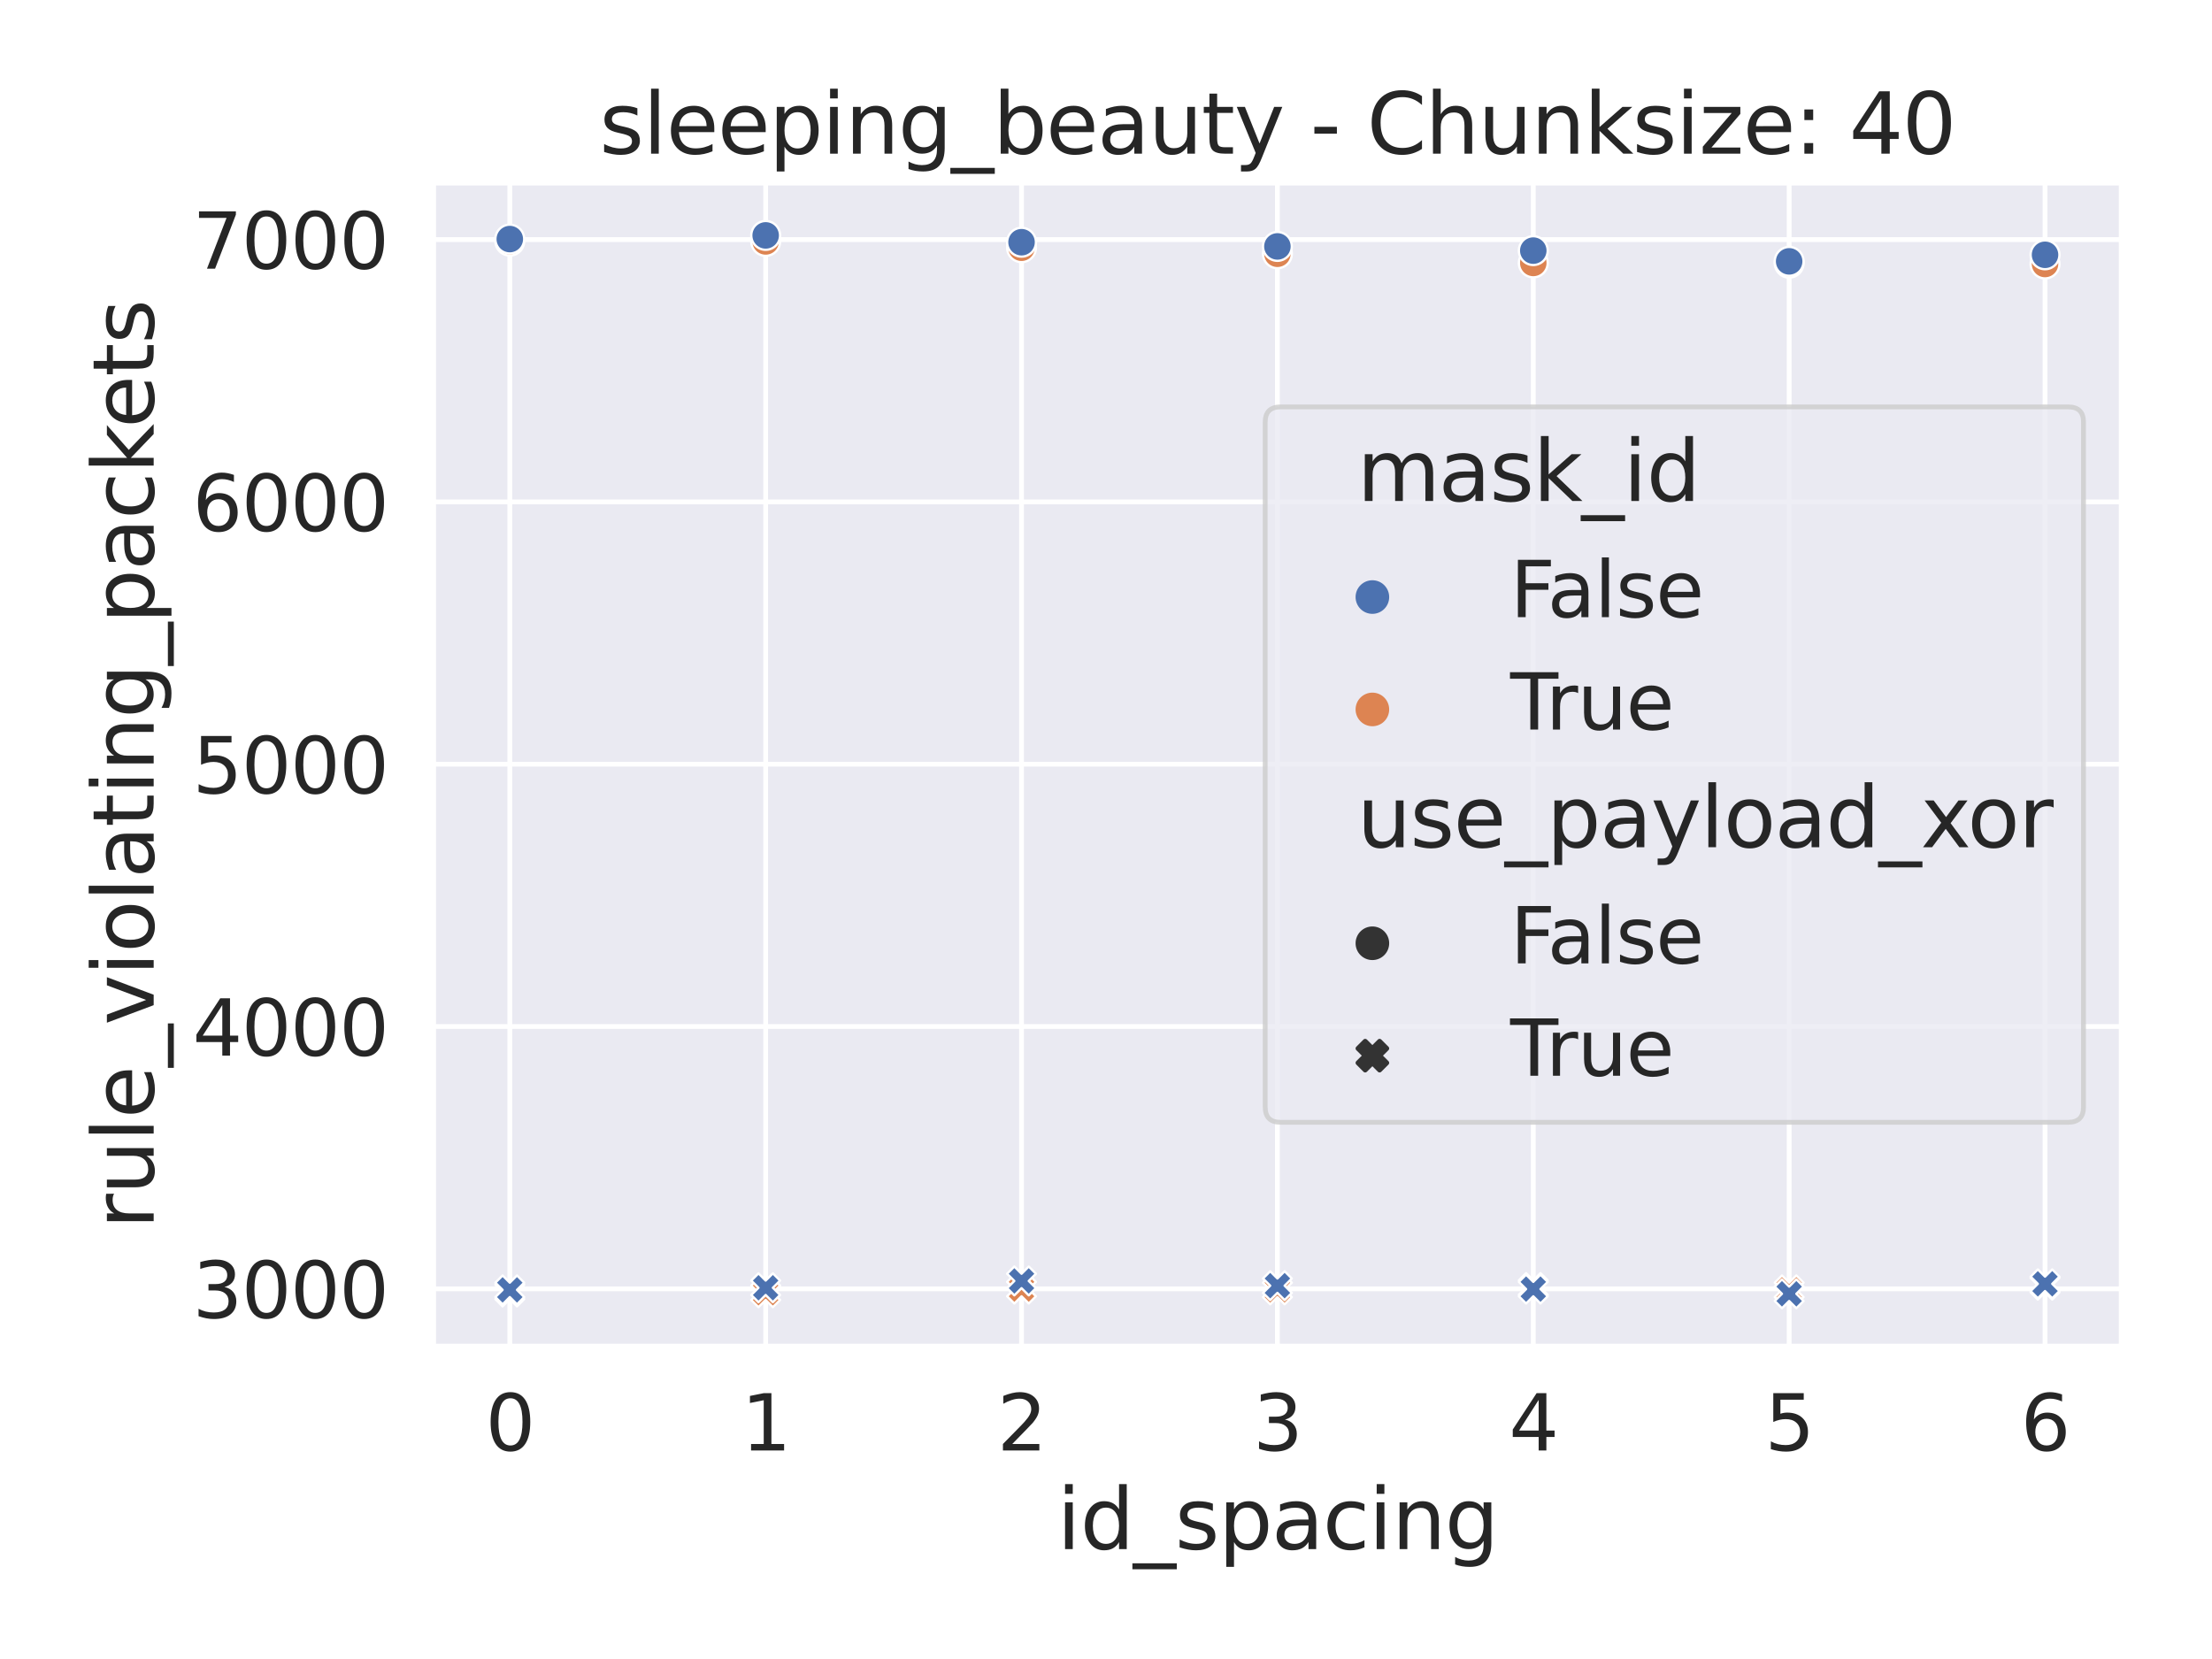 <?xml version="1.0" encoding="utf-8" standalone="no"?>
<!DOCTYPE svg PUBLIC "-//W3C//DTD SVG 1.1//EN"
  "http://www.w3.org/Graphics/SVG/1.1/DTD/svg11.dtd">
<svg xmlns:xlink="http://www.w3.org/1999/xlink" width="460.8pt" height="345.6pt" viewBox="0 0 460.8 345.6" xmlns="http://www.w3.org/2000/svg" version="1.1">
 <defs>
  <style type="text/css">*{stroke-linejoin: round; stroke-linecap: butt}</style>
 </defs>
 <g id="figure_1">
  <g id="patch_1">
   <path d="M 0 345.6 
L 460.8 345.6 
L 460.8 0 
L 0 0 
z
" style="fill: #ffffff"/>
  </g>
  <g id="axes_1">
   <g id="patch_2">
    <path d="M 90.209 280.548 
L 442.008 280.548 
L 442.008 38.013 
L 90.209 38.013 
z
" style="fill: #eaeaf2"/>
   </g>
   <g id="matplotlib.axis_1">
    <g id="xtick_1">
     <g id="line2d_1">
      <path d="M 106.2 280.548 
L 106.2 38.013 
" clip-path="url(#p421fe02361)" style="fill: none; stroke: #ffffff; stroke-linecap: round"/>
     </g>
     <g id="text_1">
      <!-- 0 -->
      <g style="fill: #262626" transform="translate(101.125 302.167) scale(0.16 -0.16)">
       <defs>
        <path id="DejaVuSans-30" d="M 2034 4250 
Q 1547 4250 1301 3770 
Q 1056 3291 1056 2328 
Q 1056 1369 1301 889 
Q 1547 409 2034 409 
Q 2525 409 2770 889 
Q 3016 1369 3016 2328 
Q 3016 3291 2770 3770 
Q 2525 4250 2034 4250 
z
M 2034 4750 
Q 2819 4750 3233 4129 
Q 3647 3509 3647 2328 
Q 3647 1150 3233 529 
Q 2819 -91 2034 -91 
Q 1250 -91 836 529 
Q 422 1150 422 2328 
Q 422 3509 836 4129 
Q 1250 4750 2034 4750 
z
" transform="scale(0.016)"/>
       </defs>
       <use xlink:href="#DejaVuSans-30"/>
      </g>
     </g>
    </g>
    <g id="xtick_2">
     <g id="line2d_2">
      <path d="M 159.502 280.548 
L 159.502 38.013 
" clip-path="url(#p421fe02361)" style="fill: none; stroke: #ffffff; stroke-linecap: round"/>
     </g>
     <g id="text_2">
      <!-- 1 -->
      <g style="fill: #262626" transform="translate(154.428 302.167) scale(0.16 -0.16)">
       <defs>
        <path id="DejaVuSans-31" d="M 794 531 
L 1825 531 
L 1825 4091 
L 703 3866 
L 703 4441 
L 1819 4666 
L 2450 4666 
L 2450 531 
L 3481 531 
L 3481 0 
L 794 0 
L 794 531 
z
" transform="scale(0.016)"/>
       </defs>
       <use xlink:href="#DejaVuSans-31"/>
      </g>
     </g>
    </g>
    <g id="xtick_3">
     <g id="line2d_3">
      <path d="M 212.805 280.548 
L 212.805 38.013 
" clip-path="url(#p421fe02361)" style="fill: none; stroke: #ffffff; stroke-linecap: round"/>
     </g>
     <g id="text_3">
      <!-- 2 -->
      <g style="fill: #262626" transform="translate(207.731 302.167) scale(0.16 -0.16)">
       <defs>
        <path id="DejaVuSans-32" d="M 1228 531 
L 3431 531 
L 3431 0 
L 469 0 
L 469 531 
Q 828 903 1448 1529 
Q 2069 2156 2228 2338 
Q 2531 2678 2651 2914 
Q 2772 3150 2772 3378 
Q 2772 3750 2511 3984 
Q 2250 4219 1831 4219 
Q 1534 4219 1204 4116 
Q 875 4013 500 3803 
L 500 4441 
Q 881 4594 1212 4672 
Q 1544 4750 1819 4750 
Q 2544 4750 2975 4387 
Q 3406 4025 3406 3419 
Q 3406 3131 3298 2873 
Q 3191 2616 2906 2266 
Q 2828 2175 2409 1742 
Q 1991 1309 1228 531 
z
" transform="scale(0.016)"/>
       </defs>
       <use xlink:href="#DejaVuSans-32"/>
      </g>
     </g>
    </g>
    <g id="xtick_4">
     <g id="line2d_4">
      <path d="M 266.108 280.548 
L 266.108 38.013 
" clip-path="url(#p421fe02361)" style="fill: none; stroke: #ffffff; stroke-linecap: round"/>
     </g>
     <g id="text_4">
      <!-- 3 -->
      <g style="fill: #262626" transform="translate(261.034 302.167) scale(0.16 -0.16)">
       <defs>
        <path id="DejaVuSans-33" d="M 2597 2516 
Q 3050 2419 3304 2112 
Q 3559 1806 3559 1356 
Q 3559 666 3084 287 
Q 2609 -91 1734 -91 
Q 1441 -91 1130 -33 
Q 819 25 488 141 
L 488 750 
Q 750 597 1062 519 
Q 1375 441 1716 441 
Q 2309 441 2620 675 
Q 2931 909 2931 1356 
Q 2931 1769 2642 2001 
Q 2353 2234 1838 2234 
L 1294 2234 
L 1294 2753 
L 1863 2753 
Q 2328 2753 2575 2939 
Q 2822 3125 2822 3475 
Q 2822 3834 2567 4026 
Q 2313 4219 1838 4219 
Q 1578 4219 1281 4162 
Q 984 4106 628 3988 
L 628 4550 
Q 988 4650 1302 4700 
Q 1616 4750 1894 4750 
Q 2613 4750 3031 4423 
Q 3450 4097 3450 3541 
Q 3450 3153 3228 2886 
Q 3006 2619 2597 2516 
z
" transform="scale(0.016)"/>
       </defs>
       <use xlink:href="#DejaVuSans-33"/>
      </g>
     </g>
    </g>
    <g id="xtick_5">
     <g id="line2d_5">
      <path d="M 319.411 280.548 
L 319.411 38.013 
" clip-path="url(#p421fe02361)" style="fill: none; stroke: #ffffff; stroke-linecap: round"/>
     </g>
     <g id="text_5">
      <!-- 4 -->
      <g style="fill: #262626" transform="translate(314.337 302.167) scale(0.16 -0.16)">
       <defs>
        <path id="DejaVuSans-34" d="M 2419 4116 
L 825 1625 
L 2419 1625 
L 2419 4116 
z
M 2253 4666 
L 3047 4666 
L 3047 1625 
L 3713 1625 
L 3713 1100 
L 3047 1100 
L 3047 0 
L 2419 0 
L 2419 1100 
L 313 1100 
L 313 1709 
L 2253 4666 
z
" transform="scale(0.016)"/>
       </defs>
       <use xlink:href="#DejaVuSans-34"/>
      </g>
     </g>
    </g>
    <g id="xtick_6">
     <g id="line2d_6">
      <path d="M 372.714 280.548 
L 372.714 38.013 
" clip-path="url(#p421fe02361)" style="fill: none; stroke: #ffffff; stroke-linecap: round"/>
     </g>
     <g id="text_6">
      <!-- 5 -->
      <g style="fill: #262626" transform="translate(367.64 302.167) scale(0.16 -0.16)">
       <defs>
        <path id="DejaVuSans-35" d="M 691 4666 
L 3169 4666 
L 3169 4134 
L 1269 4134 
L 1269 2991 
Q 1406 3038 1543 3061 
Q 1681 3084 1819 3084 
Q 2600 3084 3056 2656 
Q 3513 2228 3513 1497 
Q 3513 744 3044 326 
Q 2575 -91 1722 -91 
Q 1428 -91 1123 -41 
Q 819 9 494 109 
L 494 744 
Q 775 591 1075 516 
Q 1375 441 1709 441 
Q 2250 441 2565 725 
Q 2881 1009 2881 1497 
Q 2881 1984 2565 2268 
Q 2250 2553 1709 2553 
Q 1456 2553 1204 2497 
Q 953 2441 691 2322 
L 691 4666 
z
" transform="scale(0.016)"/>
       </defs>
       <use xlink:href="#DejaVuSans-35"/>
      </g>
     </g>
    </g>
    <g id="xtick_7">
     <g id="line2d_7">
      <path d="M 426.017 280.548 
L 426.017 38.013 
" clip-path="url(#p421fe02361)" style="fill: none; stroke: #ffffff; stroke-linecap: round"/>
     </g>
     <g id="text_7">
      <!-- 6 -->
      <g style="fill: #262626" transform="translate(420.943 302.167) scale(0.16 -0.16)">
       <defs>
        <path id="DejaVuSans-36" d="M 2113 2584 
Q 1688 2584 1439 2293 
Q 1191 2003 1191 1497 
Q 1191 994 1439 701 
Q 1688 409 2113 409 
Q 2538 409 2786 701 
Q 3034 994 3034 1497 
Q 3034 2003 2786 2293 
Q 2538 2584 2113 2584 
z
M 3366 4563 
L 3366 3988 
Q 3128 4100 2886 4159 
Q 2644 4219 2406 4219 
Q 1781 4219 1451 3797 
Q 1122 3375 1075 2522 
Q 1259 2794 1537 2939 
Q 1816 3084 2150 3084 
Q 2853 3084 3261 2657 
Q 3669 2231 3669 1497 
Q 3669 778 3244 343 
Q 2819 -91 2113 -91 
Q 1303 -91 875 529 
Q 447 1150 447 2328 
Q 447 3434 972 4092 
Q 1497 4750 2381 4750 
Q 2619 4750 2861 4703 
Q 3103 4656 3366 4563 
z
" transform="scale(0.016)"/>
       </defs>
       <use xlink:href="#DejaVuSans-36"/>
      </g>
     </g>
    </g>
    <g id="text_8">
     <!-- id_spacing -->
     <g style="fill: #262626" transform="translate(220.194 322.705) scale(0.174 -0.174)">
      <defs>
       <path id="DejaVuSans-69" d="M 603 3500 
L 1178 3500 
L 1178 0 
L 603 0 
L 603 3500 
z
M 603 4863 
L 1178 4863 
L 1178 4134 
L 603 4134 
L 603 4863 
z
" transform="scale(0.016)"/>
       <path id="DejaVuSans-64" d="M 2906 2969 
L 2906 4863 
L 3481 4863 
L 3481 0 
L 2906 0 
L 2906 525 
Q 2725 213 2448 61 
Q 2172 -91 1784 -91 
Q 1150 -91 751 415 
Q 353 922 353 1747 
Q 353 2572 751 3078 
Q 1150 3584 1784 3584 
Q 2172 3584 2448 3432 
Q 2725 3281 2906 2969 
z
M 947 1747 
Q 947 1113 1208 752 
Q 1469 391 1925 391 
Q 2381 391 2643 752 
Q 2906 1113 2906 1747 
Q 2906 2381 2643 2742 
Q 2381 3103 1925 3103 
Q 1469 3103 1208 2742 
Q 947 2381 947 1747 
z
" transform="scale(0.016)"/>
       <path id="DejaVuSans-5f" d="M 3263 -1063 
L 3263 -1509 
L -63 -1509 
L -63 -1063 
L 3263 -1063 
z
" transform="scale(0.016)"/>
       <path id="DejaVuSans-73" d="M 2834 3397 
L 2834 2853 
Q 2591 2978 2328 3040 
Q 2066 3103 1784 3103 
Q 1356 3103 1142 2972 
Q 928 2841 928 2578 
Q 928 2378 1081 2264 
Q 1234 2150 1697 2047 
L 1894 2003 
Q 2506 1872 2764 1633 
Q 3022 1394 3022 966 
Q 3022 478 2636 193 
Q 2250 -91 1575 -91 
Q 1294 -91 989 -36 
Q 684 19 347 128 
L 347 722 
Q 666 556 975 473 
Q 1284 391 1588 391 
Q 1994 391 2212 530 
Q 2431 669 2431 922 
Q 2431 1156 2273 1281 
Q 2116 1406 1581 1522 
L 1381 1569 
Q 847 1681 609 1914 
Q 372 2147 372 2553 
Q 372 3047 722 3315 
Q 1072 3584 1716 3584 
Q 2034 3584 2315 3537 
Q 2597 3491 2834 3397 
z
" transform="scale(0.016)"/>
       <path id="DejaVuSans-70" d="M 1159 525 
L 1159 -1331 
L 581 -1331 
L 581 3500 
L 1159 3500 
L 1159 2969 
Q 1341 3281 1617 3432 
Q 1894 3584 2278 3584 
Q 2916 3584 3314 3078 
Q 3713 2572 3713 1747 
Q 3713 922 3314 415 
Q 2916 -91 2278 -91 
Q 1894 -91 1617 61 
Q 1341 213 1159 525 
z
M 3116 1747 
Q 3116 2381 2855 2742 
Q 2594 3103 2138 3103 
Q 1681 3103 1420 2742 
Q 1159 2381 1159 1747 
Q 1159 1113 1420 752 
Q 1681 391 2138 391 
Q 2594 391 2855 752 
Q 3116 1113 3116 1747 
z
" transform="scale(0.016)"/>
       <path id="DejaVuSans-61" d="M 2194 1759 
Q 1497 1759 1228 1600 
Q 959 1441 959 1056 
Q 959 750 1161 570 
Q 1363 391 1709 391 
Q 2188 391 2477 730 
Q 2766 1069 2766 1631 
L 2766 1759 
L 2194 1759 
z
M 3341 1997 
L 3341 0 
L 2766 0 
L 2766 531 
Q 2569 213 2275 61 
Q 1981 -91 1556 -91 
Q 1019 -91 701 211 
Q 384 513 384 1019 
Q 384 1609 779 1909 
Q 1175 2209 1959 2209 
L 2766 2209 
L 2766 2266 
Q 2766 2663 2505 2880 
Q 2244 3097 1772 3097 
Q 1472 3097 1187 3025 
Q 903 2953 641 2809 
L 641 3341 
Q 956 3463 1253 3523 
Q 1550 3584 1831 3584 
Q 2591 3584 2966 3190 
Q 3341 2797 3341 1997 
z
" transform="scale(0.016)"/>
       <path id="DejaVuSans-63" d="M 3122 3366 
L 3122 2828 
Q 2878 2963 2633 3030 
Q 2388 3097 2138 3097 
Q 1578 3097 1268 2742 
Q 959 2388 959 1747 
Q 959 1106 1268 751 
Q 1578 397 2138 397 
Q 2388 397 2633 464 
Q 2878 531 3122 666 
L 3122 134 
Q 2881 22 2623 -34 
Q 2366 -91 2075 -91 
Q 1284 -91 818 406 
Q 353 903 353 1747 
Q 353 2603 823 3093 
Q 1294 3584 2113 3584 
Q 2378 3584 2631 3529 
Q 2884 3475 3122 3366 
z
" transform="scale(0.016)"/>
       <path id="DejaVuSans-6e" d="M 3513 2113 
L 3513 0 
L 2938 0 
L 2938 2094 
Q 2938 2591 2744 2837 
Q 2550 3084 2163 3084 
Q 1697 3084 1428 2787 
Q 1159 2491 1159 1978 
L 1159 0 
L 581 0 
L 581 3500 
L 1159 3500 
L 1159 2956 
Q 1366 3272 1645 3428 
Q 1925 3584 2291 3584 
Q 2894 3584 3203 3211 
Q 3513 2838 3513 2113 
z
" transform="scale(0.016)"/>
       <path id="DejaVuSans-67" d="M 2906 1791 
Q 2906 2416 2648 2759 
Q 2391 3103 1925 3103 
Q 1463 3103 1205 2759 
Q 947 2416 947 1791 
Q 947 1169 1205 825 
Q 1463 481 1925 481 
Q 2391 481 2648 825 
Q 2906 1169 2906 1791 
z
M 3481 434 
Q 3481 -459 3084 -895 
Q 2688 -1331 1869 -1331 
Q 1566 -1331 1297 -1286 
Q 1028 -1241 775 -1147 
L 775 -588 
Q 1028 -725 1275 -790 
Q 1522 -856 1778 -856 
Q 2344 -856 2625 -561 
Q 2906 -266 2906 331 
L 2906 616 
Q 2728 306 2450 153 
Q 2172 0 1784 0 
Q 1141 0 747 490 
Q 353 981 353 1791 
Q 353 2603 747 3093 
Q 1141 3584 1784 3584 
Q 2172 3584 2450 3431 
Q 2728 3278 2906 2969 
L 2906 3500 
L 3481 3500 
L 3481 434 
z
" transform="scale(0.016)"/>
      </defs>
      <use xlink:href="#DejaVuSans-69"/>
      <use xlink:href="#DejaVuSans-64" x="27.783"/>
      <use xlink:href="#DejaVuSans-5f" x="91.26"/>
      <use xlink:href="#DejaVuSans-73" x="141.26"/>
      <use xlink:href="#DejaVuSans-70" x="193.359"/>
      <use xlink:href="#DejaVuSans-61" x="256.836"/>
      <use xlink:href="#DejaVuSans-63" x="318.115"/>
      <use xlink:href="#DejaVuSans-69" x="373.096"/>
      <use xlink:href="#DejaVuSans-6e" x="400.879"/>
      <use xlink:href="#DejaVuSans-67" x="464.258"/>
     </g>
    </g>
   </g>
   <g id="matplotlib.axis_2">
    <g id="ytick_1">
     <g id="line2d_8">
      <path d="M 90.209 268.485 
L 442.008 268.485 
" clip-path="url(#p421fe02361)" style="fill: none; stroke: #ffffff; stroke-linecap: round"/>
     </g>
     <g id="text_9">
      <!-- 3000 -->
      <g style="fill: #262626" transform="translate(40.116 274.545) scale(0.16 -0.16)">
       <use xlink:href="#DejaVuSans-33"/>
       <use xlink:href="#DejaVuSans-30" x="63.623"/>
       <use xlink:href="#DejaVuSans-30" x="127.246"/>
       <use xlink:href="#DejaVuSans-30" x="190.869"/>
      </g>
     </g>
    </g>
    <g id="ytick_2">
     <g id="line2d_9">
      <path d="M 90.209 213.842 
L 442.008 213.842 
" clip-path="url(#p421fe02361)" style="fill: none; stroke: #ffffff; stroke-linecap: round"/>
     </g>
     <g id="text_10">
      <!-- 4000 -->
      <g style="fill: #262626" transform="translate(40.116 219.901) scale(0.16 -0.16)">
       <use xlink:href="#DejaVuSans-34"/>
       <use xlink:href="#DejaVuSans-30" x="63.623"/>
       <use xlink:href="#DejaVuSans-30" x="127.246"/>
       <use xlink:href="#DejaVuSans-30" x="190.869"/>
      </g>
     </g>
    </g>
    <g id="ytick_3">
     <g id="line2d_10">
      <path d="M 90.209 159.198 
L 442.008 159.198 
" clip-path="url(#p421fe02361)" style="fill: none; stroke: #ffffff; stroke-linecap: round"/>
     </g>
     <g id="text_11">
      <!-- 5000 -->
      <g style="fill: #262626" transform="translate(40.116 165.258) scale(0.16 -0.16)">
       <use xlink:href="#DejaVuSans-35"/>
       <use xlink:href="#DejaVuSans-30" x="63.623"/>
       <use xlink:href="#DejaVuSans-30" x="127.246"/>
       <use xlink:href="#DejaVuSans-30" x="190.869"/>
      </g>
     </g>
    </g>
    <g id="ytick_4">
     <g id="line2d_11">
      <path d="M 90.209 104.555 
L 442.008 104.555 
" clip-path="url(#p421fe02361)" style="fill: none; stroke: #ffffff; stroke-linecap: round"/>
     </g>
     <g id="text_12">
      <!-- 6000 -->
      <g style="fill: #262626" transform="translate(40.116 110.615) scale(0.16 -0.16)">
       <use xlink:href="#DejaVuSans-36"/>
       <use xlink:href="#DejaVuSans-30" x="63.623"/>
       <use xlink:href="#DejaVuSans-30" x="127.246"/>
       <use xlink:href="#DejaVuSans-30" x="190.869"/>
      </g>
     </g>
    </g>
    <g id="ytick_5">
     <g id="line2d_12">
      <path d="M 90.209 49.912 
L 442.008 49.912 
" clip-path="url(#p421fe02361)" style="fill: none; stroke: #ffffff; stroke-linecap: round"/>
     </g>
     <g id="text_13">
      <!-- 7000 -->
      <g style="fill: #262626" transform="translate(40.116 55.972) scale(0.16 -0.16)">
       <defs>
        <path id="DejaVuSans-37" d="M 525 4666 
L 3525 4666 
L 3525 4397 
L 1831 0 
L 1172 0 
L 2766 4134 
L 525 4134 
L 525 4666 
z
" transform="scale(0.016)"/>
       </defs>
       <use xlink:href="#DejaVuSans-37"/>
       <use xlink:href="#DejaVuSans-30" x="63.623"/>
       <use xlink:href="#DejaVuSans-30" x="127.246"/>
       <use xlink:href="#DejaVuSans-30" x="190.869"/>
      </g>
     </g>
    </g>
    <g id="text_14">
     <!-- rule_violating_packets -->
     <g style="fill: #262626" transform="translate(32.013 256) rotate(-90) scale(0.174 -0.174)">
      <defs>
       <path id="DejaVuSans-72" d="M 2631 2963 
Q 2534 3019 2420 3045 
Q 2306 3072 2169 3072 
Q 1681 3072 1420 2755 
Q 1159 2438 1159 1844 
L 1159 0 
L 581 0 
L 581 3500 
L 1159 3500 
L 1159 2956 
Q 1341 3275 1631 3429 
Q 1922 3584 2338 3584 
Q 2397 3584 2469 3576 
Q 2541 3569 2628 3553 
L 2631 2963 
z
" transform="scale(0.016)"/>
       <path id="DejaVuSans-75" d="M 544 1381 
L 544 3500 
L 1119 3500 
L 1119 1403 
Q 1119 906 1312 657 
Q 1506 409 1894 409 
Q 2359 409 2629 706 
Q 2900 1003 2900 1516 
L 2900 3500 
L 3475 3500 
L 3475 0 
L 2900 0 
L 2900 538 
Q 2691 219 2414 64 
Q 2138 -91 1772 -91 
Q 1169 -91 856 284 
Q 544 659 544 1381 
z
M 1991 3584 
L 1991 3584 
z
" transform="scale(0.016)"/>
       <path id="DejaVuSans-6c" d="M 603 4863 
L 1178 4863 
L 1178 0 
L 603 0 
L 603 4863 
z
" transform="scale(0.016)"/>
       <path id="DejaVuSans-65" d="M 3597 1894 
L 3597 1613 
L 953 1613 
Q 991 1019 1311 708 
Q 1631 397 2203 397 
Q 2534 397 2845 478 
Q 3156 559 3463 722 
L 3463 178 
Q 3153 47 2828 -22 
Q 2503 -91 2169 -91 
Q 1331 -91 842 396 
Q 353 884 353 1716 
Q 353 2575 817 3079 
Q 1281 3584 2069 3584 
Q 2775 3584 3186 3129 
Q 3597 2675 3597 1894 
z
M 3022 2063 
Q 3016 2534 2758 2815 
Q 2500 3097 2075 3097 
Q 1594 3097 1305 2825 
Q 1016 2553 972 2059 
L 3022 2063 
z
" transform="scale(0.016)"/>
       <path id="DejaVuSans-76" d="M 191 3500 
L 800 3500 
L 1894 563 
L 2988 3500 
L 3597 3500 
L 2284 0 
L 1503 0 
L 191 3500 
z
" transform="scale(0.016)"/>
       <path id="DejaVuSans-6f" d="M 1959 3097 
Q 1497 3097 1228 2736 
Q 959 2375 959 1747 
Q 959 1119 1226 758 
Q 1494 397 1959 397 
Q 2419 397 2687 759 
Q 2956 1122 2956 1747 
Q 2956 2369 2687 2733 
Q 2419 3097 1959 3097 
z
M 1959 3584 
Q 2709 3584 3137 3096 
Q 3566 2609 3566 1747 
Q 3566 888 3137 398 
Q 2709 -91 1959 -91 
Q 1206 -91 779 398 
Q 353 888 353 1747 
Q 353 2609 779 3096 
Q 1206 3584 1959 3584 
z
" transform="scale(0.016)"/>
       <path id="DejaVuSans-74" d="M 1172 4494 
L 1172 3500 
L 2356 3500 
L 2356 3053 
L 1172 3053 
L 1172 1153 
Q 1172 725 1289 603 
Q 1406 481 1766 481 
L 2356 481 
L 2356 0 
L 1766 0 
Q 1100 0 847 248 
Q 594 497 594 1153 
L 594 3053 
L 172 3053 
L 172 3500 
L 594 3500 
L 594 4494 
L 1172 4494 
z
" transform="scale(0.016)"/>
       <path id="DejaVuSans-6b" d="M 581 4863 
L 1159 4863 
L 1159 1991 
L 2875 3500 
L 3609 3500 
L 1753 1863 
L 3688 0 
L 2938 0 
L 1159 1709 
L 1159 0 
L 581 0 
L 581 4863 
z
" transform="scale(0.016)"/>
      </defs>
      <use xlink:href="#DejaVuSans-72"/>
      <use xlink:href="#DejaVuSans-75" x="41.113"/>
      <use xlink:href="#DejaVuSans-6c" x="104.492"/>
      <use xlink:href="#DejaVuSans-65" x="132.275"/>
      <use xlink:href="#DejaVuSans-5f" x="193.799"/>
      <use xlink:href="#DejaVuSans-76" x="243.799"/>
      <use xlink:href="#DejaVuSans-69" x="302.979"/>
      <use xlink:href="#DejaVuSans-6f" x="330.762"/>
      <use xlink:href="#DejaVuSans-6c" x="391.943"/>
      <use xlink:href="#DejaVuSans-61" x="419.727"/>
      <use xlink:href="#DejaVuSans-74" x="481.006"/>
      <use xlink:href="#DejaVuSans-69" x="520.215"/>
      <use xlink:href="#DejaVuSans-6e" x="547.998"/>
      <use xlink:href="#DejaVuSans-67" x="611.377"/>
      <use xlink:href="#DejaVuSans-5f" x="674.854"/>
      <use xlink:href="#DejaVuSans-70" x="724.854"/>
      <use xlink:href="#DejaVuSans-61" x="788.33"/>
      <use xlink:href="#DejaVuSans-63" x="849.609"/>
      <use xlink:href="#DejaVuSans-6b" x="904.59"/>
      <use xlink:href="#DejaVuSans-65" x="958.875"/>
      <use xlink:href="#DejaVuSans-74" x="1020.398"/>
      <use xlink:href="#DejaVuSans-73" x="1059.607"/>
     </g>
    </g>
   </g>
   <g id="PathCollection_1">
    <path d="M 104.7 272.141 
L 106.2 270.641 
L 107.7 272.141 
L 109.2 270.641 
L 107.7 269.141 
L 109.2 267.641 
L 107.7 266.141 
L 106.2 267.641 
L 104.7 266.141 
L 103.2 267.641 
L 104.7 269.141 
L 103.2 270.641 
z
" clip-path="url(#p421fe02361)" style="fill: #dd8452; stroke: #ffffff; stroke-width: 0.48"/>
    <path d="M 104.7 271.704 
L 106.2 270.204 
L 107.7 271.704 
L 109.2 270.204 
L 107.7 268.704 
L 109.2 267.204 
L 107.7 265.704 
L 106.2 267.204 
L 104.7 265.704 
L 103.2 267.204 
L 104.7 268.704 
L 103.2 270.204 
z
" clip-path="url(#p421fe02361)" style="fill: #4c72b0; stroke: #ffffff; stroke-width: 0.48"/>
    <path d="M 106.2 53.24 
C 106.995 53.24 107.758 52.924 108.321 52.361 
C 108.883 51.798 109.2 51.035 109.2 50.24 
C 109.2 49.444 108.883 48.681 108.321 48.118 
C 107.758 47.556 106.995 47.24 106.2 47.24 
C 105.404 47.24 104.641 47.556 104.078 48.118 
C 103.516 48.681 103.2 49.444 103.2 50.24 
C 103.2 51.035 103.516 51.798 104.078 52.361 
C 104.641 52.924 105.404 53.24 106.2 53.24 
z
" clip-path="url(#p421fe02361)" style="fill: #dd8452; stroke: #ffffff; stroke-width: 0.48"/>
    <path d="M 106.2 52.803 
C 106.995 52.803 107.758 52.486 108.321 51.924 
C 108.883 51.361 109.2 50.598 109.2 49.803 
C 109.2 49.007 108.883 48.244 108.321 47.681 
C 107.758 47.119 106.995 46.803 106.2 46.803 
C 105.404 46.803 104.641 47.119 104.078 47.681 
C 103.516 48.244 103.2 49.007 103.2 49.803 
C 103.2 50.598 103.516 51.361 104.078 51.924 
C 104.641 52.486 105.404 52.803 106.2 52.803 
z
" clip-path="url(#p421fe02361)" style="fill: #4c72b0; stroke: #ffffff; stroke-width: 0.48"/>
    <path d="M 158.002 272.305 
L 159.502 270.805 
L 161.002 272.305 
L 162.502 270.805 
L 161.002 269.305 
L 162.502 267.805 
L 161.002 266.305 
L 159.502 267.805 
L 158.002 266.305 
L 156.502 267.805 
L 158.002 269.305 
L 156.502 270.805 
z
" clip-path="url(#p421fe02361)" style="fill: #dd8452; stroke: #ffffff; stroke-width: 0.48"/>
    <path d="M 158.002 271.266 
L 159.502 269.766 
L 161.002 271.266 
L 162.502 269.766 
L 161.002 268.266 
L 162.502 266.766 
L 161.002 265.266 
L 159.502 266.766 
L 158.002 265.266 
L 156.502 266.766 
L 158.002 268.266 
L 156.502 269.766 
z
" clip-path="url(#p421fe02361)" style="fill: #4c72b0; stroke: #ffffff; stroke-width: 0.48"/>
    <path d="M 159.502 53.294 
C 160.298 53.294 161.061 52.978 161.624 52.416 
C 162.186 51.853 162.502 51.09 162.502 50.294 
C 162.502 49.499 162.186 48.736 161.624 48.173 
C 161.061 47.61 160.298 47.294 159.502 47.294 
C 158.707 47.294 157.944 47.61 157.381 48.173 
C 156.819 48.736 156.502 49.499 156.502 50.294 
C 156.502 51.09 156.819 51.853 157.381 52.416 
C 157.944 52.978 158.707 53.294 159.502 53.294 
z
" clip-path="url(#p421fe02361)" style="fill: #dd8452; stroke: #ffffff; stroke-width: 0.48"/>
    <path d="M 159.502 52.038 
C 160.298 52.038 161.061 51.721 161.624 51.159 
C 162.186 50.596 162.502 49.833 162.502 49.038 
C 162.502 48.242 162.186 47.479 161.624 46.916 
C 161.061 46.354 160.298 46.038 159.502 46.038 
C 158.707 46.038 157.944 46.354 157.381 46.916 
C 156.819 47.479 156.502 48.242 156.502 49.038 
C 156.502 49.833 156.819 50.596 157.381 51.159 
C 157.944 51.721 158.707 52.038 159.502 52.038 
z
" clip-path="url(#p421fe02361)" style="fill: #4c72b0; stroke: #ffffff; stroke-width: 0.48"/>
    <path d="M 211.305 271.54 
L 212.805 270.04 
L 214.305 271.54 
L 215.805 270.04 
L 214.305 268.54 
L 215.805 267.04 
L 214.305 265.54 
L 212.805 267.04 
L 211.305 265.54 
L 209.805 267.04 
L 211.305 268.54 
L 209.805 270.04 
z
" clip-path="url(#p421fe02361)" style="fill: #dd8452; stroke: #ffffff; stroke-width: 0.48"/>
    <path d="M 211.305 269.846 
L 212.805 268.346 
L 214.305 269.846 
L 215.805 268.346 
L 214.305 266.846 
L 215.805 265.346 
L 214.305 263.846 
L 212.805 265.346 
L 211.305 263.846 
L 209.805 265.346 
L 211.305 266.846 
L 209.805 268.346 
z
" clip-path="url(#p421fe02361)" style="fill: #4c72b0; stroke: #ffffff; stroke-width: 0.48"/>
    <path d="M 212.805 54.606 
C 213.601 54.606 214.364 54.29 214.927 53.727 
C 215.489 53.165 215.805 52.401 215.805 51.606 
C 215.805 50.81 215.489 50.047 214.927 49.484 
C 214.364 48.922 213.601 48.606 212.805 48.606 
C 212.01 48.606 211.247 48.922 210.684 49.484 
C 210.121 50.047 209.805 50.81 209.805 51.606 
C 209.805 52.401 210.121 53.165 210.684 53.727 
C 211.247 54.29 212.01 54.606 212.805 54.606 
z
" clip-path="url(#p421fe02361)" style="fill: #dd8452; stroke: #ffffff; stroke-width: 0.48"/>
    <path d="M 212.805 53.458 
C 213.601 53.458 214.364 53.142 214.927 52.58 
C 215.489 52.017 215.805 51.254 215.805 50.458 
C 215.805 49.663 215.489 48.9 214.927 48.337 
C 214.364 47.774 213.601 47.458 212.805 47.458 
C 212.01 47.458 211.247 47.774 210.684 48.337 
C 210.121 48.9 209.805 49.663 209.805 50.458 
C 209.805 51.254 210.121 52.017 210.684 52.58 
C 211.247 53.142 212.01 53.458 212.805 53.458 
z
" clip-path="url(#p421fe02361)" style="fill: #4c72b0; stroke: #ffffff; stroke-width: 0.48"/>
    <path d="M 264.608 271.704 
L 266.108 270.204 
L 267.608 271.704 
L 269.108 270.204 
L 267.608 268.704 
L 269.108 267.204 
L 267.608 265.704 
L 266.108 267.204 
L 264.608 265.704 
L 263.108 267.204 
L 264.608 268.704 
L 263.108 270.204 
z
" clip-path="url(#p421fe02361)" style="fill: #dd8452; stroke: #ffffff; stroke-width: 0.48"/>
    <path d="M 264.608 270.829 
L 266.108 269.329 
L 267.608 270.829 
L 269.108 269.329 
L 267.608 267.829 
L 269.108 266.329 
L 267.608 264.829 
L 266.108 266.329 
L 264.608 264.829 
L 263.108 266.329 
L 264.608 267.829 
L 263.108 269.329 
z
" clip-path="url(#p421fe02361)" style="fill: #4c72b0; stroke: #ffffff; stroke-width: 0.48"/>
    <path d="M 266.108 55.863 
C 266.904 55.863 267.667 55.546 268.23 54.984 
C 268.792 54.421 269.108 53.658 269.108 52.863 
C 269.108 52.067 268.792 51.304 268.23 50.741 
C 267.667 50.179 266.904 49.863 266.108 49.863 
C 265.313 49.863 264.55 50.179 263.987 50.741 
C 263.424 51.304 263.108 52.067 263.108 52.863 
C 263.108 53.658 263.424 54.421 263.987 54.984 
C 264.55 55.546 265.313 55.863 266.108 55.863 
z
" clip-path="url(#p421fe02361)" style="fill: #dd8452; stroke: #ffffff; stroke-width: 0.48"/>
    <path d="M 266.108 54.333 
C 266.904 54.333 267.667 54.016 268.23 53.454 
C 268.792 52.891 269.108 52.128 269.108 51.333 
C 269.108 50.537 268.792 49.774 268.23 49.211 
C 267.667 48.649 266.904 48.333 266.108 48.333 
C 265.313 48.333 264.55 48.649 263.987 49.211 
C 263.424 49.774 263.108 50.537 263.108 51.333 
C 263.108 52.128 263.424 52.891 263.987 53.454 
C 264.55 54.016 265.313 54.333 266.108 54.333 
z
" clip-path="url(#p421fe02361)" style="fill: #4c72b0; stroke: #ffffff; stroke-width: 0.48"/>
    <path d="M 317.911 271.212 
L 319.411 269.712 
L 320.911 271.212 
L 322.411 269.712 
L 320.911 268.212 
L 322.411 266.712 
L 320.911 265.212 
L 319.411 266.712 
L 317.911 265.212 
L 316.411 266.712 
L 317.911 268.212 
L 316.411 269.712 
z
" clip-path="url(#p421fe02361)" style="fill: #dd8452; stroke: #ffffff; stroke-width: 0.48"/>
    <path d="M 317.911 271.54 
L 319.411 270.04 
L 320.911 271.54 
L 322.411 270.04 
L 320.911 268.54 
L 322.411 267.04 
L 320.911 265.54 
L 319.411 267.04 
L 317.911 265.54 
L 316.411 267.04 
L 317.911 268.54 
L 316.411 270.04 
z
" clip-path="url(#p421fe02361)" style="fill: #4c72b0; stroke: #ffffff; stroke-width: 0.48"/>
    <path d="M 319.411 57.775 
C 320.207 57.775 320.97 57.459 321.533 56.896 
C 322.095 56.334 322.411 55.571 322.411 54.775 
C 322.411 53.98 322.095 53.216 321.533 52.654 
C 320.97 52.091 320.207 51.775 319.411 51.775 
C 318.616 51.775 317.853 52.091 317.29 52.654 
C 316.727 53.216 316.411 53.98 316.411 54.775 
C 316.411 55.571 316.727 56.334 317.29 56.896 
C 317.853 57.459 318.616 57.775 319.411 57.775 
z
" clip-path="url(#p421fe02361)" style="fill: #dd8452; stroke: #ffffff; stroke-width: 0.48"/>
    <path d="M 319.411 55.207 
C 320.207 55.207 320.97 54.891 321.533 54.328 
C 322.095 53.766 322.411 53.002 322.411 52.207 
C 322.411 51.411 322.095 50.648 321.533 50.086 
C 320.97 49.523 320.207 49.207 319.411 49.207 
C 318.616 49.207 317.853 49.523 317.29 50.086 
C 316.727 50.648 316.411 51.411 316.411 52.207 
C 316.411 53.002 316.727 53.766 317.29 54.328 
C 317.853 54.891 318.616 55.207 319.411 55.207 
z
" clip-path="url(#p421fe02361)" style="fill: #4c72b0; stroke: #ffffff; stroke-width: 0.48"/>
    <path d="M 371.214 271.704 
L 372.714 270.204 
L 374.214 271.704 
L 375.714 270.204 
L 374.214 268.704 
L 375.714 267.204 
L 374.214 265.704 
L 372.714 267.204 
L 371.214 265.704 
L 369.714 267.204 
L 371.214 268.704 
L 369.714 270.204 
z
" clip-path="url(#p421fe02361)" style="fill: #dd8452; stroke: #ffffff; stroke-width: 0.48"/>
    <path d="M 371.214 272.523 
L 372.714 271.023 
L 374.214 272.523 
L 375.714 271.023 
L 374.214 269.523 
L 375.714 268.023 
L 374.214 266.523 
L 372.714 268.023 
L 371.214 266.523 
L 369.714 268.023 
L 371.214 269.523 
L 369.714 271.023 
z
" clip-path="url(#p421fe02361)" style="fill: #4c72b0; stroke: #ffffff; stroke-width: 0.48"/>
    <path d="M 372.714 57.83 
C 373.51 57.83 374.273 57.514 374.836 56.951 
C 375.398 56.388 375.714 55.625 375.714 54.83 
C 375.714 54.034 375.398 53.271 374.836 52.708 
C 374.273 52.146 373.51 51.83 372.714 51.83 
C 371.919 51.83 371.155 52.146 370.593 52.708 
C 370.03 53.271 369.714 54.034 369.714 54.83 
C 369.714 55.625 370.03 56.388 370.593 56.951 
C 371.155 57.514 371.919 57.83 372.714 57.83 
z
" clip-path="url(#p421fe02361)" style="fill: #dd8452; stroke: #ffffff; stroke-width: 0.48"/>
    <path d="M 372.714 57.447 
C 373.51 57.447 374.273 57.131 374.836 56.569 
C 375.398 56.006 375.714 55.243 375.714 54.447 
C 375.714 53.652 375.398 52.889 374.836 52.326 
C 374.273 51.763 373.51 51.447 372.714 51.447 
C 371.919 51.447 371.155 51.763 370.593 52.326 
C 370.03 52.889 369.714 53.652 369.714 54.447 
C 369.714 55.243 370.03 56.006 370.593 56.569 
C 371.155 57.131 371.919 57.447 372.714 57.447 
z
" clip-path="url(#p421fe02361)" style="fill: #4c72b0; stroke: #ffffff; stroke-width: 0.48"/>
    <path d="M 424.517 270.72 
L 426.017 269.22 
L 427.517 270.72 
L 429.017 269.22 
L 427.517 267.72 
L 429.017 266.22 
L 427.517 264.72 
L 426.017 266.22 
L 424.517 264.72 
L 423.017 266.22 
L 424.517 267.72 
L 423.017 269.22 
z
" clip-path="url(#p421fe02361)" style="fill: #dd8452; stroke: #ffffff; stroke-width: 0.48"/>
    <path d="M 424.517 270.447 
L 426.017 268.947 
L 427.517 270.447 
L 429.017 268.947 
L 427.517 267.447 
L 429.017 265.947 
L 427.517 264.447 
L 426.017 265.947 
L 424.517 264.447 
L 423.017 265.947 
L 424.517 267.447 
L 423.017 268.947 
z
" clip-path="url(#p421fe02361)" style="fill: #4c72b0; stroke: #ffffff; stroke-width: 0.48"/>
    <path d="M 426.017 57.994 
C 426.813 57.994 427.576 57.678 428.138 57.115 
C 428.701 56.552 429.017 55.789 429.017 54.994 
C 429.017 54.198 428.701 53.435 428.138 52.872 
C 427.576 52.31 426.813 51.994 426.017 51.994 
C 425.222 51.994 424.458 52.31 423.896 52.872 
C 423.333 53.435 423.017 54.198 423.017 54.994 
C 423.017 55.789 423.333 56.552 423.896 57.115 
C 424.458 57.678 425.222 57.994 426.017 57.994 
z
" clip-path="url(#p421fe02361)" style="fill: #dd8452; stroke: #ffffff; stroke-width: 0.48"/>
    <path d="M 426.017 56.081 
C 426.813 56.081 427.576 55.765 428.138 55.202 
C 428.701 54.64 429.017 53.877 429.017 53.081 
C 429.017 52.286 428.701 51.522 428.138 50.96 
C 427.576 50.397 426.813 50.081 426.017 50.081 
C 425.222 50.081 424.458 50.397 423.896 50.96 
C 423.333 51.522 423.017 52.286 423.017 53.081 
C 423.017 53.877 423.333 54.64 423.896 55.202 
C 424.458 55.765 425.222 56.081 426.017 56.081 
z
" clip-path="url(#p421fe02361)" style="fill: #4c72b0; stroke: #ffffff; stroke-width: 0.48"/>
   </g>
   <g id="PathCollection_2"/>
   <g id="PathCollection_3"/>
   <g id="PathCollection_4"/>
   <g id="PathCollection_5"/>
   <g id="patch_3">
    <path d="M 90.209 280.548 
L 90.209 38.013 
" style="fill: none; stroke: #ffffff; stroke-width: 1.25; stroke-linejoin: miter; stroke-linecap: square"/>
   </g>
   <g id="patch_4">
    <path d="M 442.008 280.548 
L 442.008 38.013 
" style="fill: none; stroke: #ffffff; stroke-width: 1.25; stroke-linejoin: miter; stroke-linecap: square"/>
   </g>
   <g id="patch_5">
    <path d="M 90.209 280.548 
L 442.008 280.548 
" style="fill: none; stroke: #ffffff; stroke-width: 1.25; stroke-linejoin: miter; stroke-linecap: square"/>
   </g>
   <g id="patch_6">
    <path d="M 90.209 38.013 
L 442.008 38.013 
" style="fill: none; stroke: #ffffff; stroke-width: 1.25; stroke-linejoin: miter; stroke-linecap: square"/>
   </g>
   <g id="text_15">
    <!-- sleeping_beauty - Chunksize: 40 -->
    <g style="fill: #262626" transform="translate(124.887 32.013) scale(0.174 -0.174)">
     <defs>
      <path id="DejaVuSans-62" d="M 3116 1747 
Q 3116 2381 2855 2742 
Q 2594 3103 2138 3103 
Q 1681 3103 1420 2742 
Q 1159 2381 1159 1747 
Q 1159 1113 1420 752 
Q 1681 391 2138 391 
Q 2594 391 2855 752 
Q 3116 1113 3116 1747 
z
M 1159 2969 
Q 1341 3281 1617 3432 
Q 1894 3584 2278 3584 
Q 2916 3584 3314 3078 
Q 3713 2572 3713 1747 
Q 3713 922 3314 415 
Q 2916 -91 2278 -91 
Q 1894 -91 1617 61 
Q 1341 213 1159 525 
L 1159 0 
L 581 0 
L 581 4863 
L 1159 4863 
L 1159 2969 
z
" transform="scale(0.016)"/>
      <path id="DejaVuSans-79" d="M 2059 -325 
Q 1816 -950 1584 -1140 
Q 1353 -1331 966 -1331 
L 506 -1331 
L 506 -850 
L 844 -850 
Q 1081 -850 1212 -737 
Q 1344 -625 1503 -206 
L 1606 56 
L 191 3500 
L 800 3500 
L 1894 763 
L 2988 3500 
L 3597 3500 
L 2059 -325 
z
" transform="scale(0.016)"/>
      <path id="DejaVuSans-20" transform="scale(0.016)"/>
      <path id="DejaVuSans-2d" d="M 313 2009 
L 1997 2009 
L 1997 1497 
L 313 1497 
L 313 2009 
z
" transform="scale(0.016)"/>
      <path id="DejaVuSans-43" d="M 4122 4306 
L 4122 3641 
Q 3803 3938 3442 4084 
Q 3081 4231 2675 4231 
Q 1875 4231 1450 3742 
Q 1025 3253 1025 2328 
Q 1025 1406 1450 917 
Q 1875 428 2675 428 
Q 3081 428 3442 575 
Q 3803 722 4122 1019 
L 4122 359 
Q 3791 134 3420 21 
Q 3050 -91 2638 -91 
Q 1578 -91 968 557 
Q 359 1206 359 2328 
Q 359 3453 968 4101 
Q 1578 4750 2638 4750 
Q 3056 4750 3426 4639 
Q 3797 4528 4122 4306 
z
" transform="scale(0.016)"/>
      <path id="DejaVuSans-68" d="M 3513 2113 
L 3513 0 
L 2938 0 
L 2938 2094 
Q 2938 2591 2744 2837 
Q 2550 3084 2163 3084 
Q 1697 3084 1428 2787 
Q 1159 2491 1159 1978 
L 1159 0 
L 581 0 
L 581 4863 
L 1159 4863 
L 1159 2956 
Q 1366 3272 1645 3428 
Q 1925 3584 2291 3584 
Q 2894 3584 3203 3211 
Q 3513 2838 3513 2113 
z
" transform="scale(0.016)"/>
      <path id="DejaVuSans-7a" d="M 353 3500 
L 3084 3500 
L 3084 2975 
L 922 459 
L 3084 459 
L 3084 0 
L 275 0 
L 275 525 
L 2438 3041 
L 353 3041 
L 353 3500 
z
" transform="scale(0.016)"/>
      <path id="DejaVuSans-3a" d="M 750 794 
L 1409 794 
L 1409 0 
L 750 0 
L 750 794 
z
M 750 3309 
L 1409 3309 
L 1409 2516 
L 750 2516 
L 750 3309 
z
" transform="scale(0.016)"/>
     </defs>
     <use xlink:href="#DejaVuSans-73"/>
     <use xlink:href="#DejaVuSans-6c" x="52.1"/>
     <use xlink:href="#DejaVuSans-65" x="79.883"/>
     <use xlink:href="#DejaVuSans-65" x="141.406"/>
     <use xlink:href="#DejaVuSans-70" x="202.93"/>
     <use xlink:href="#DejaVuSans-69" x="266.406"/>
     <use xlink:href="#DejaVuSans-6e" x="294.189"/>
     <use xlink:href="#DejaVuSans-67" x="357.568"/>
     <use xlink:href="#DejaVuSans-5f" x="421.045"/>
     <use xlink:href="#DejaVuSans-62" x="471.045"/>
     <use xlink:href="#DejaVuSans-65" x="534.521"/>
     <use xlink:href="#DejaVuSans-61" x="596.045"/>
     <use xlink:href="#DejaVuSans-75" x="657.324"/>
     <use xlink:href="#DejaVuSans-74" x="720.703"/>
     <use xlink:href="#DejaVuSans-79" x="759.912"/>
     <use xlink:href="#DejaVuSans-20" x="819.092"/>
     <use xlink:href="#DejaVuSans-2d" x="850.879"/>
     <use xlink:href="#DejaVuSans-20" x="886.963"/>
     <use xlink:href="#DejaVuSans-43" x="918.75"/>
     <use xlink:href="#DejaVuSans-68" x="988.574"/>
     <use xlink:href="#DejaVuSans-75" x="1051.953"/>
     <use xlink:href="#DejaVuSans-6e" x="1115.332"/>
     <use xlink:href="#DejaVuSans-6b" x="1178.711"/>
     <use xlink:href="#DejaVuSans-73" x="1236.621"/>
     <use xlink:href="#DejaVuSans-69" x="1288.721"/>
     <use xlink:href="#DejaVuSans-7a" x="1316.504"/>
     <use xlink:href="#DejaVuSans-65" x="1368.994"/>
     <use xlink:href="#DejaVuSans-3a" x="1430.518"/>
     <use xlink:href="#DejaVuSans-20" x="1464.209"/>
     <use xlink:href="#DejaVuSans-34" x="1495.996"/>
     <use xlink:href="#DejaVuSans-30" x="1559.619"/>
    </g>
   </g>
   <g id="legend_1">
    <g id="patch_7">
     <path d="M 266.753 233.795 
L 430.843 233.795 
Q 434.033 233.795 434.033 230.605 
L 434.033 87.956 
Q 434.033 84.766 430.843 84.766 
L 266.753 84.766 
Q 263.563 84.766 263.563 87.956 
L 263.563 230.605 
Q 263.563 233.795 266.753 233.795 
z
" style="fill: #eaeaf2; opacity: 0.8; stroke: #cccccc; stroke-linejoin: miter"/>
    </g>
    <g id="text_16">
     <!-- mask_id -->
     <g style="fill: #262626" transform="translate(282.703 104.367) scale(0.174 -0.174)">
      <defs>
       <path id="DejaVuSans-6d" d="M 3328 2828 
Q 3544 3216 3844 3400 
Q 4144 3584 4550 3584 
Q 5097 3584 5394 3201 
Q 5691 2819 5691 2113 
L 5691 0 
L 5113 0 
L 5113 2094 
Q 5113 2597 4934 2840 
Q 4756 3084 4391 3084 
Q 3944 3084 3684 2787 
Q 3425 2491 3425 1978 
L 3425 0 
L 2847 0 
L 2847 2094 
Q 2847 2600 2669 2842 
Q 2491 3084 2119 3084 
Q 1678 3084 1418 2786 
Q 1159 2488 1159 1978 
L 1159 0 
L 581 0 
L 581 3500 
L 1159 3500 
L 1159 2956 
Q 1356 3278 1631 3431 
Q 1906 3584 2284 3584 
Q 2666 3584 2933 3390 
Q 3200 3197 3328 2828 
z
" transform="scale(0.016)"/>
      </defs>
      <use xlink:href="#DejaVuSans-6d"/>
      <use xlink:href="#DejaVuSans-61" x="97.412"/>
      <use xlink:href="#DejaVuSans-73" x="158.691"/>
      <use xlink:href="#DejaVuSans-6b" x="210.791"/>
      <use xlink:href="#DejaVuSans-5f" x="268.701"/>
      <use xlink:href="#DejaVuSans-69" x="318.701"/>
      <use xlink:href="#DejaVuSans-64" x="346.484"/>
     </g>
    </g>
    <g id="PathCollection_6">
     <defs>
      <path id="mf354cb0437" d="M 0 3 
C 0.796 3 1.559 2.684 2.121 2.121 
C 2.684 1.559 3 0.796 3 0 
C 3 -0.796 2.684 -1.559 2.121 -2.121 
C 1.559 -2.684 0.796 -3 0 -3 
C -0.796 -3 -1.559 -2.684 -2.121 -2.121 
C -2.684 -1.559 -3 -0.796 -3 0 
C -3 0.796 -2.684 1.559 -2.121 2.121 
C -1.559 2.684 -0.796 3 0 3 
z
" style="stroke: #4c72b0"/>
     </defs>
     <g>
      <use xlink:href="#mf354cb0437" x="285.893" y="124.377" style="fill: #4c72b0; stroke: #4c72b0"/>
     </g>
    </g>
    <g id="text_17">
     <!-- False -->
     <g style="fill: #262626" transform="translate(314.603 128.564) scale(0.16 -0.16)">
      <defs>
       <path id="DejaVuSans-46" d="M 628 4666 
L 3309 4666 
L 3309 4134 
L 1259 4134 
L 1259 2759 
L 3109 2759 
L 3109 2228 
L 1259 2228 
L 1259 0 
L 628 0 
L 628 4666 
z
" transform="scale(0.016)"/>
      </defs>
      <use xlink:href="#DejaVuSans-46"/>
      <use xlink:href="#DejaVuSans-61" x="48.395"/>
      <use xlink:href="#DejaVuSans-6c" x="109.674"/>
      <use xlink:href="#DejaVuSans-73" x="137.457"/>
      <use xlink:href="#DejaVuSans-65" x="189.557"/>
     </g>
    </g>
    <g id="PathCollection_7">
     <defs>
      <path id="md07da31686" d="M 0 3 
C 0.796 3 1.559 2.684 2.121 2.121 
C 2.684 1.559 3 0.796 3 0 
C 3 -0.796 2.684 -1.559 2.121 -2.121 
C 1.559 -2.684 0.796 -3 0 -3 
C -0.796 -3 -1.559 -2.684 -2.121 -2.121 
C -2.684 -1.559 -3 -0.796 -3 0 
C -3 0.796 -2.684 1.559 -2.121 2.121 
C -1.559 2.684 -0.796 3 0 3 
z
" style="stroke: #dd8452"/>
     </defs>
     <g>
      <use xlink:href="#md07da31686" x="285.893" y="147.789" style="fill: #dd8452; stroke: #dd8452"/>
     </g>
    </g>
    <g id="text_18">
     <!-- True -->
     <g style="fill: #262626" transform="translate(314.603 151.976) scale(0.16 -0.16)">
      <defs>
       <path id="DejaVuSans-54" d="M -19 4666 
L 3928 4666 
L 3928 4134 
L 2272 4134 
L 2272 0 
L 1638 0 
L 1638 4134 
L -19 4134 
L -19 4666 
z
" transform="scale(0.016)"/>
      </defs>
      <use xlink:href="#DejaVuSans-54"/>
      <use xlink:href="#DejaVuSans-72" x="46.334"/>
      <use xlink:href="#DejaVuSans-75" x="87.447"/>
      <use xlink:href="#DejaVuSans-65" x="150.826"/>
     </g>
    </g>
    <g id="text_19">
     <!-- use_payload_xor -->
     <g style="fill: #262626" transform="translate(282.703 176.489) scale(0.174 -0.174)">
      <defs>
       <path id="DejaVuSans-78" d="M 3513 3500 
L 2247 1797 
L 3578 0 
L 2900 0 
L 1881 1375 
L 863 0 
L 184 0 
L 1544 1831 
L 300 3500 
L 978 3500 
L 1906 2253 
L 2834 3500 
L 3513 3500 
z
" transform="scale(0.016)"/>
      </defs>
      <use xlink:href="#DejaVuSans-75"/>
      <use xlink:href="#DejaVuSans-73" x="63.379"/>
      <use xlink:href="#DejaVuSans-65" x="115.479"/>
      <use xlink:href="#DejaVuSans-5f" x="177.002"/>
      <use xlink:href="#DejaVuSans-70" x="227.002"/>
      <use xlink:href="#DejaVuSans-61" x="290.479"/>
      <use xlink:href="#DejaVuSans-79" x="351.758"/>
      <use xlink:href="#DejaVuSans-6c" x="410.938"/>
      <use xlink:href="#DejaVuSans-6f" x="438.721"/>
      <use xlink:href="#DejaVuSans-61" x="499.902"/>
      <use xlink:href="#DejaVuSans-64" x="561.182"/>
      <use xlink:href="#DejaVuSans-5f" x="624.658"/>
      <use xlink:href="#DejaVuSans-78" x="674.658"/>
      <use xlink:href="#DejaVuSans-6f" x="730.713"/>
      <use xlink:href="#DejaVuSans-72" x="791.895"/>
     </g>
    </g>
    <g id="PathCollection_8">
     <defs>
      <path id="mfdc2df8c47" d="M 0 3 
C 0.796 3 1.559 2.684 2.121 2.121 
C 2.684 1.559 3 0.796 3 0 
C 3 -0.796 2.684 -1.559 2.121 -2.121 
C 1.559 -2.684 0.796 -3 0 -3 
C -0.796 -3 -1.559 -2.684 -2.121 -2.121 
C -2.684 -1.559 -3 -0.796 -3 0 
C -3 0.796 -2.684 1.559 -2.121 2.121 
C -1.559 2.684 -0.796 3 0 3 
z
" style="stroke: #333333"/>
     </defs>
     <g>
      <use xlink:href="#mfdc2df8c47" x="285.893" y="196.499" style="fill: #333333; stroke: #333333"/>
     </g>
    </g>
    <g id="text_20">
     <!-- False -->
     <g style="fill: #262626" transform="translate(314.603 200.686) scale(0.16 -0.16)">
      <use xlink:href="#DejaVuSans-46"/>
      <use xlink:href="#DejaVuSans-61" x="48.395"/>
      <use xlink:href="#DejaVuSans-6c" x="109.674"/>
      <use xlink:href="#DejaVuSans-73" x="137.457"/>
      <use xlink:href="#DejaVuSans-65" x="189.557"/>
     </g>
    </g>
    <g id="PathCollection_9">
     <defs>
      <path id="m732f9892a9" d="M -1.5 3 
L 0 1.5 
L 1.5 3 
L 3 1.5 
L 1.5 0 
L 3 -1.5 
L 1.5 -3 
L 0 -1.5 
L -1.5 -3 
L -3 -1.5 
L -1.5 0 
L -3 1.5 
z
" style="stroke: #333333"/>
     </defs>
     <g>
      <use xlink:href="#m732f9892a9" x="285.893" y="219.911" style="fill: #333333; stroke: #333333"/>
     </g>
    </g>
    <g id="text_21">
     <!-- True -->
     <g style="fill: #262626" transform="translate(314.603 224.098) scale(0.16 -0.16)">
      <use xlink:href="#DejaVuSans-54"/>
      <use xlink:href="#DejaVuSans-72" x="46.334"/>
      <use xlink:href="#DejaVuSans-75" x="87.447"/>
      <use xlink:href="#DejaVuSans-65" x="150.826"/>
     </g>
    </g>
   </g>
  </g>
 </g>
 <defs>
  <clipPath id="p421fe02361">
   <rect x="90.209" y="38.013" width="351.799" height="242.534"/>
  </clipPath>
 </defs>
</svg>
